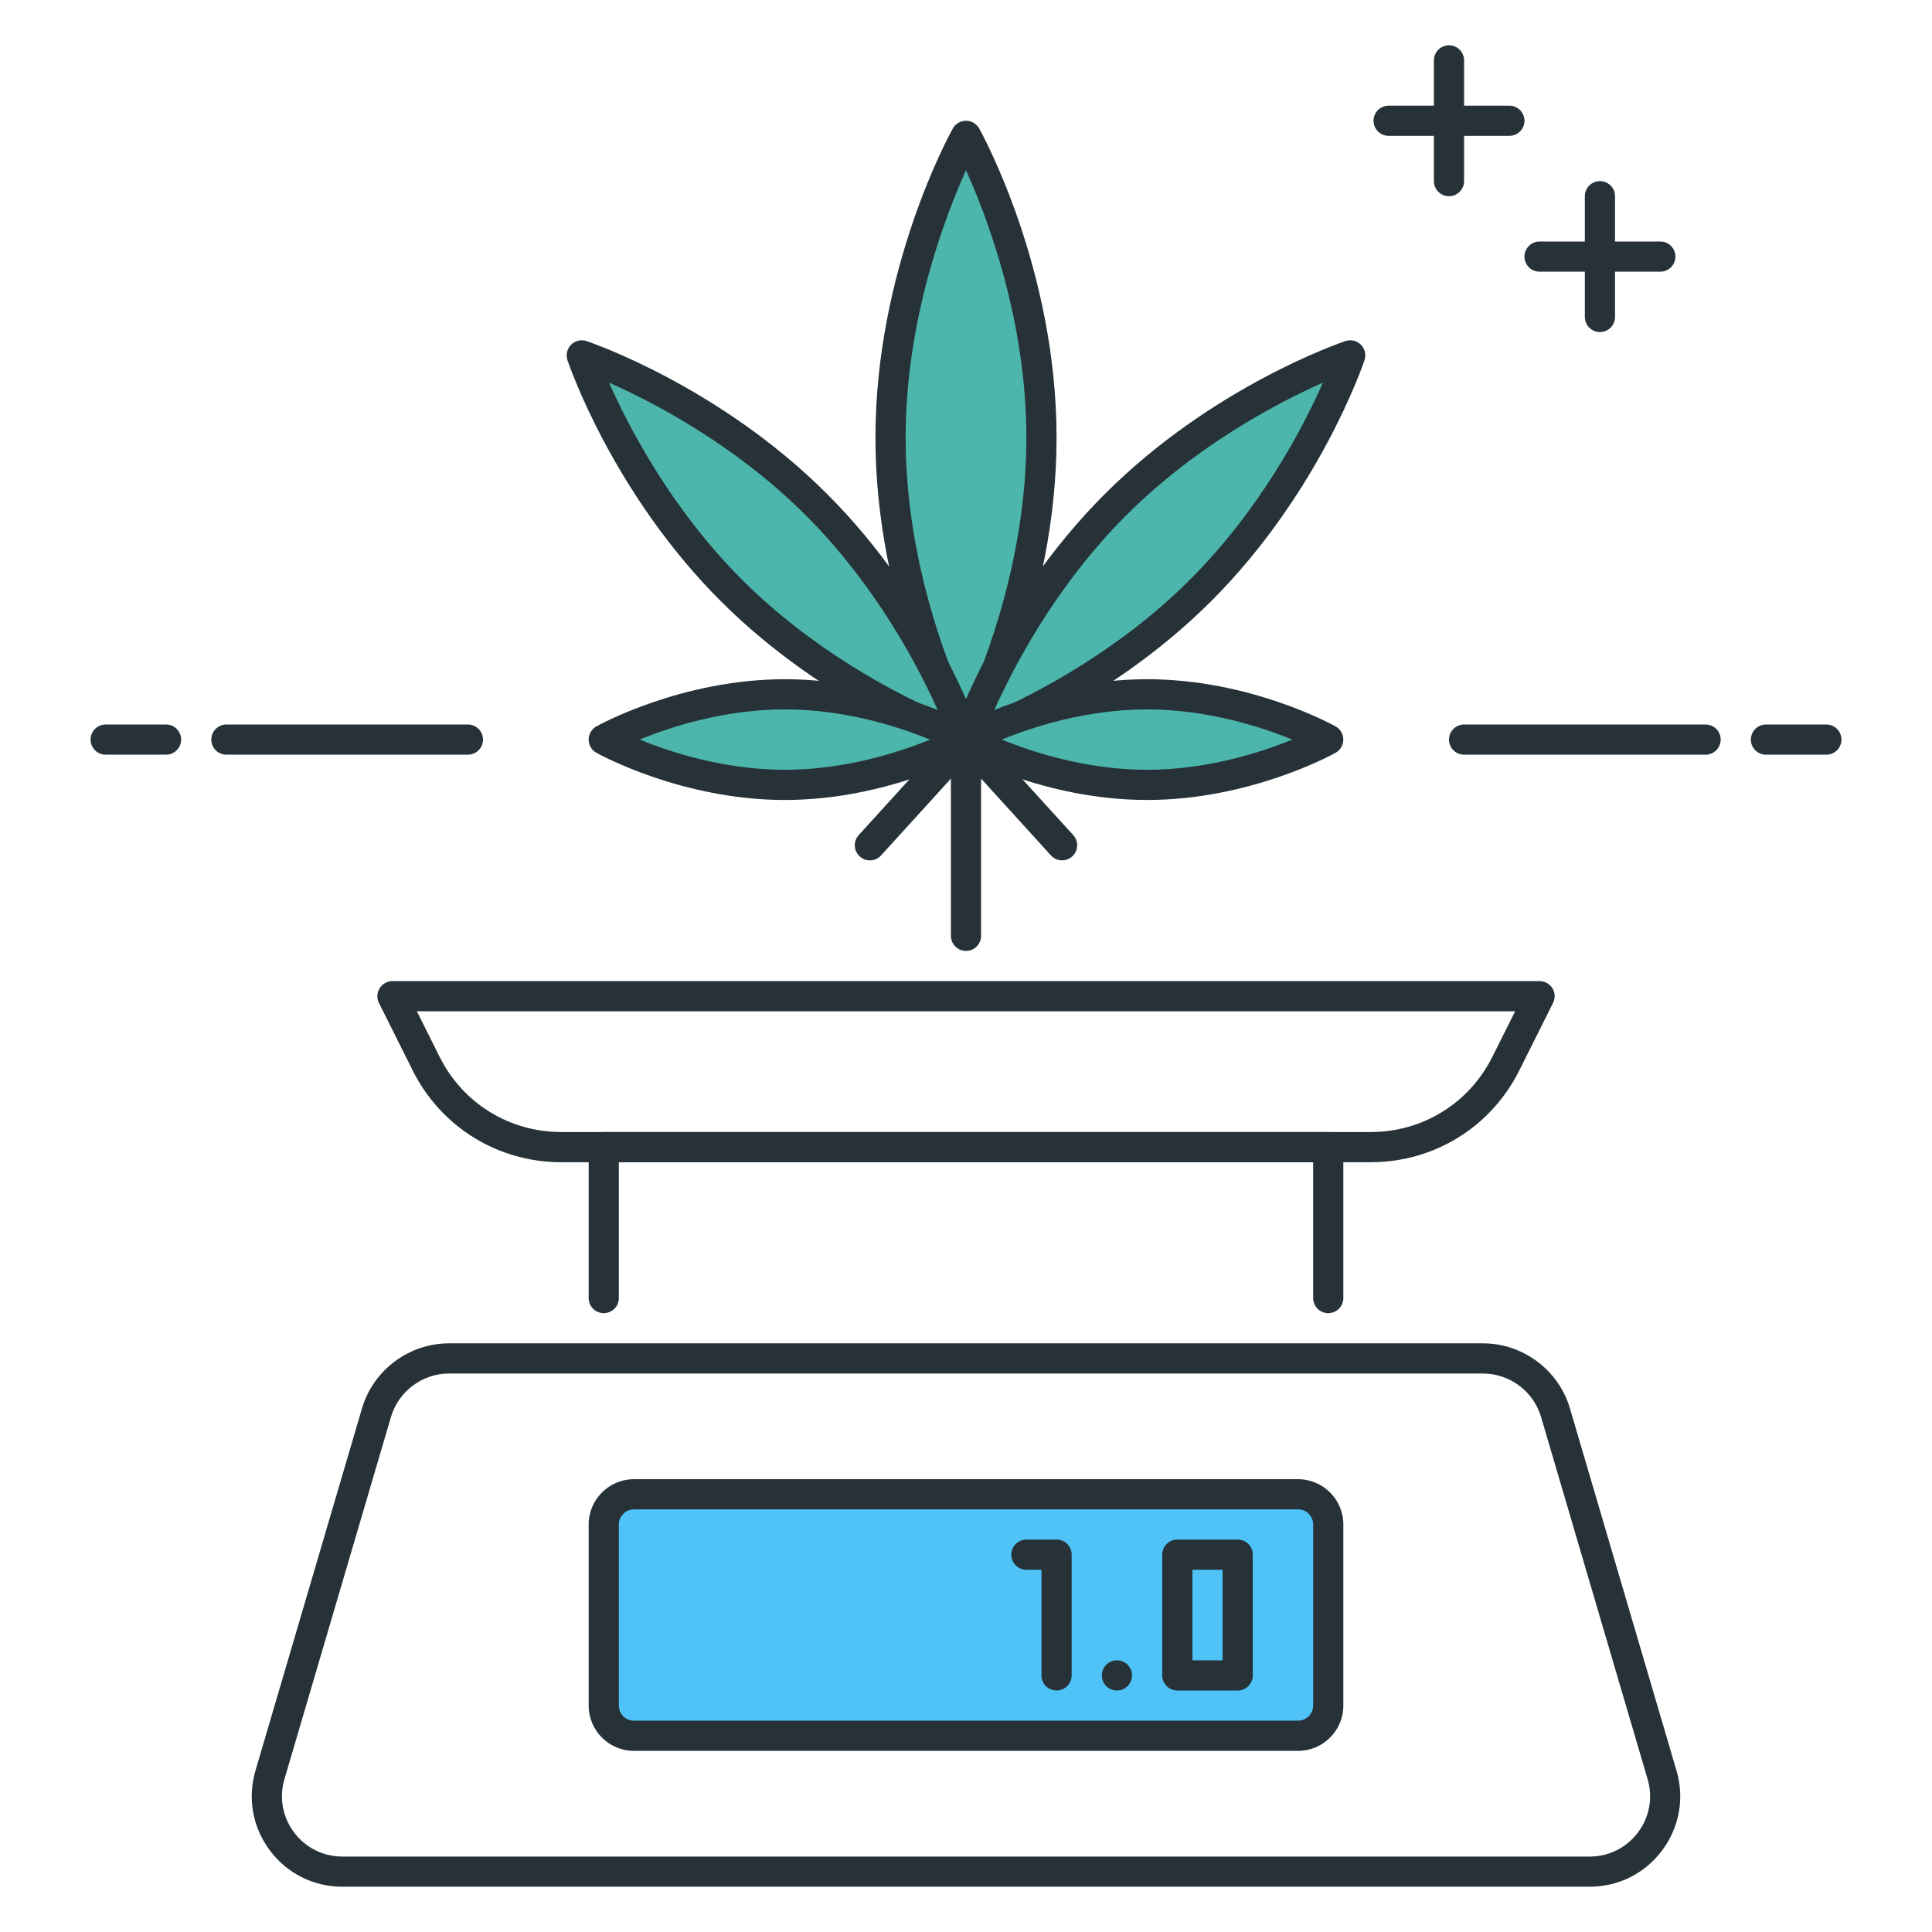<?xml version="1.0" encoding="utf-8"?>
<!-- Generator: Adobe Illustrator 22.0.0, SVG Export Plug-In . SVG Version: 6.00 Build 0)  -->
<svg version="1.1" id="Layer_1" xmlns="http://www.w3.org/2000/svg" xmlns:xlink="http://www.w3.org/1999/xlink" x="0px" y="0px"
	 viewBox="0 0 64 64" style="enable-background:new 0 0 64 64;" xml:space="preserve">
<style type="text/css">
	.st0{fill:#263238;}
	.st1{fill:#4FC3F7;}
	.st2{fill:#4DB6AC;}
	.st3{fill:#FF5252;}
	.st4{fill:#FFFFFF;}
	.st5{fill:#FFD740;}
	.st6{fill:#40C4FF;}
</style>
<g>
	<g>
		<path class="st0" d="M52.659,62.5H11.341c-0.955,0-1.831-0.438-2.402-1.203s-0.745-1.728-0.476-2.644l3.529-11.999
			c0.373-1.269,1.556-2.154,2.878-2.154h34.258c1.322,0,2.506,0.886,2.878,2.154l3.53,12c0.27,0.915,0.096,1.879-0.476,2.643
			C54.489,62.062,53.613,62.5,52.659,62.5z M14.871,45.5c-0.881,0-1.67,0.591-1.919,1.436l-3.529,12
			c-0.18,0.61-0.064,1.253,0.317,1.763s0.965,0.802,1.602,0.802h41.318c0.637,0,1.22-0.292,1.602-0.802
			c0.381-0.51,0.497-1.152,0.317-1.763l-3.53-11.999C50.8,46.091,50.011,45.5,49.129,45.5H14.871z"/>
	</g>
	<g>
		<path class="st0" d="M44,43.5c-0.276,0-0.5-0.224-0.5-0.5v-4.5h-23V43c0,0.276-0.224,0.5-0.5,0.5s-0.5-0.224-0.5-0.5v-5
			c0-0.276,0.224-0.5,0.5-0.5h24c0.276,0,0.5,0.224,0.5,0.5v5C44.5,43.276,44.276,43.5,44,43.5z"/>
	</g>
	<g>
		<path class="st0" d="M45.41,38.5H18.59c-2.097,0-3.982-1.165-4.919-3.04l-1.118-2.236c-0.078-0.155-0.069-0.339,0.022-0.486
			S12.827,32.5,13,32.5h38c0.173,0,0.334,0.09,0.426,0.237c0.091,0.147,0.099,0.331,0.021,0.486l-1.118,2.236
			C49.392,37.335,47.507,38.5,45.41,38.5z M13.809,33.5l0.756,1.513c0.767,1.534,2.309,2.487,4.025,2.487h26.82
			c1.715,0,3.258-0.953,4.024-2.487l0.757-1.513H13.809z"/>
	</g>
	<g>
		<path class="st0" d="M35.183,28.5c-0.136,0-0.271-0.055-0.37-0.164L32,25.243l-2.813,3.093c-0.186,0.207-0.502,0.22-0.707,0.034
			s-0.219-0.502-0.034-0.706l3.183-3.5c0.19-0.209,0.55-0.209,0.74,0l3.183,3.5c0.186,0.204,0.171,0.521-0.034,0.706
			C35.423,28.457,35.303,28.5,35.183,28.5z"/>
	</g>
	<g>
		<path class="st0" d="M32,31.5c-0.276,0-0.5-0.224-0.5-0.5v-6.5c0-0.276,0.224-0.5,0.5-0.5s0.5,0.224,0.5,0.5V31
			C32.5,31.276,32.276,31.5,32,31.5z"/>
	</g>
	<g>
		<path class="st2" d="M34.499,14.5c0,5.523-2.5,10-2.5,10s-2.5-4.477-2.5-10s2.5-10,2.5-10S34.499,8.977,34.499,14.5z"/>
		<path class="st0" d="M32,25c-0.181,0-0.348-0.098-0.437-0.256C31.458,24.557,29,20.088,29,14.5s2.459-10.057,2.563-10.244
			C31.651,4.098,31.818,4,32,4l0,0c0.181,0,0.348,0.098,0.437,0.256c0.104,0.188,2.563,4.656,2.563,10.244
			s-2.458,10.057-2.563,10.244C32.348,24.902,32.181,25,32,25z M32,5.639c-0.701,1.554-2,4.958-2,8.861c0,3.911,1.298,7.311,2,8.862
			c0.701-1.554,2-4.959,2-8.862C33.999,10.598,32.701,7.192,32,5.639z"/>
	</g>
	<g>
		<path class="st2" d="M39.778,19.55c-3.515,3.515-7.778,4.95-7.778,4.95s1.435-4.263,4.95-7.778c3.515-3.515,7.778-4.95,7.778-4.95
			S43.292,16.036,39.778,19.55z"/>
		<path class="st0" d="M32,25c-0.13,0-0.258-0.051-0.354-0.146c-0.134-0.134-0.181-0.333-0.121-0.513
			c0.061-0.179,1.514-4.416,5.07-7.973s7.794-5.01,7.973-5.069c0.178-0.061,0.379-0.015,0.513,0.12
			c0.135,0.135,0.181,0.333,0.12,0.513c-0.06,0.179-1.514,4.415-5.07,7.973l0,0c-3.557,3.557-7.793,5.01-7.972,5.069
			C32.107,24.991,32.053,25,32,25z M43.824,12.676c-1.462,0.648-4.177,2.055-6.521,4.399c-2.344,2.344-3.751,5.059-4.399,6.521
			c1.461-0.648,4.176-2.055,6.52-4.398C41.772,16.848,43.178,14.137,43.824,12.676z M39.777,19.551h0.01H39.777z"/>
	</g>
	<g>
		<path class="st2" d="M24.221,19.55c3.515,3.515,7.778,4.95,7.778,4.95s-1.435-4.263-4.95-7.778s-7.778-4.95-7.778-4.95
			S20.707,16.036,24.221,19.55z"/>
		<path class="st0" d="M32,25c-0.053,0-0.107-0.009-0.16-0.026c-0.178-0.06-4.416-1.513-7.972-5.069l0,0
			c-3.557-3.558-5.01-7.794-5.07-7.973c-0.061-0.18-0.014-0.378,0.12-0.513s0.333-0.18,0.513-0.12
			c0.178,0.06,4.416,1.513,7.972,5.069s5.01,7.794,5.07,7.973c0.061,0.18,0.014,0.379-0.121,0.513C32.258,24.949,32.13,25,32,25z
			 M24.575,19.197c2.344,2.344,5.059,3.75,6.521,4.398c-0.648-1.462-2.055-4.177-4.399-6.521s-5.059-3.75-6.521-4.398
			C20.824,14.139,22.231,16.853,24.575,19.197L24.575,19.197z"/>
	</g>
	<g>
		<path class="st2" d="M25.999,26c3.314,0,6-1.5,6-1.5s-2.686-1.5-6-1.5s-6,1.5-6,1.5S22.686,26,25.999,26z"/>
		<path class="st0" d="M26,26.5c-3.405,0-6.129-1.5-6.244-1.563C19.598,24.849,19.5,24.682,19.5,24.5s0.098-0.349,0.256-0.437
			C19.87,24,22.595,22.5,26,22.5c3.404,0,6.129,1.5,6.244,1.563c0.158,0.088,0.256,0.255,0.256,0.437s-0.098,0.349-0.256,0.437
			C32.129,25,29.404,26.5,26,26.5z M21.188,24.499C22.222,24.922,24.001,25.5,26,25.5c1.998,0,3.776-0.577,4.81-1
			c-1.034-0.423-2.812-1-4.81-1C23.995,23.5,22.22,24.077,21.188,24.499z"/>
	</g>
	<g>
		<path class="st2" d="M37.999,26c3.314,0,6-1.5,6-1.5s-2.686-1.5-6-1.5s-6,1.5-6,1.5S34.686,26,37.999,26z"/>
		<path class="st0" d="M37.999,26.5c-3.404,0-6.129-1.5-6.243-1.563C31.598,24.849,31.5,24.682,31.5,24.5s0.098-0.349,0.256-0.437
			C31.87,24,34.595,22.5,37.999,22.5c3.405,0,6.13,1.5,6.244,1.563c0.158,0.088,0.256,0.255,0.256,0.437s-0.098,0.349-0.256,0.437
			C44.129,25,41.404,26.5,37.999,26.5z M33.187,24.499c1.034,0.423,2.813,1.001,4.812,1.001s3.776-0.577,4.811-1
			c-1.034-0.423-2.812-1-4.811-1C35.995,23.5,34.22,24.077,33.187,24.499z"/>
	</g>
	<g>
		<path class="st0" d="M5.5,25h-2C3.224,25,3,24.776,3,24.5S3.224,24,3.5,24h2C5.776,24,6,24.224,6,24.5S5.776,25,5.5,25z"/>
	</g>
	<g>
		<path class="st0" d="M15.5,25h-8C7.224,25,7,24.776,7,24.5S7.224,24,7.5,24h8c0.276,0,0.5,0.224,0.5,0.5S15.776,25,15.5,25z"/>
	</g>
	<g>
		<path class="st0" d="M60.5,25h-2c-0.276,0-0.5-0.224-0.5-0.5s0.224-0.5,0.5-0.5h2c0.276,0,0.5,0.224,0.5,0.5S60.776,25,60.5,25z"
			/>
	</g>
	<g>
		<path class="st0" d="M56.5,25h-8c-0.276,0-0.5-0.224-0.5-0.5s0.224-0.5,0.5-0.5h8c0.276,0,0.5,0.224,0.5,0.5S56.776,25,56.5,25z"
			/>
	</g>
	<g>
		<path class="st0" d="M55,9h-4c-0.276,0-0.5-0.224-0.5-0.5S50.724,8,51,8h4c0.276,0,0.5,0.224,0.5,0.5S55.276,9,55,9z"/>
	</g>
	<g>
		<path class="st0" d="M50,4.5h-4c-0.276,0-0.5-0.224-0.5-0.5s0.224-0.5,0.5-0.5h4c0.276,0,0.5,0.224,0.5,0.5S50.276,4.5,50,4.5z"/>
	</g>
	<g>
		<path class="st0" d="M48,6.5c-0.276,0-0.5-0.224-0.5-0.5V2c0-0.276,0.224-0.5,0.5-0.5s0.5,0.224,0.5,0.5v4
			C48.5,6.276,48.276,6.5,48,6.5z"/>
	</g>
	<g>
		<path class="st0" d="M53,11c-0.276,0-0.5-0.224-0.5-0.5v-4C52.5,6.224,52.724,6,53,6s0.5,0.224,0.5,0.5v4
			C53.5,10.776,53.276,11,53,11z"/>
	</g>
	<g>
		<path class="st1" d="M43,57.5H21c-0.552,0-1-0.448-1-1v-6c0-0.552,0.448-1,1-1h22c0.552,0,1,0.448,1,1v6
			C44,57.052,43.552,57.5,43,57.5z"/>
		<path class="st0" d="M43,58H21c-0.827,0-1.5-0.673-1.5-1.5v-6c0-0.827,0.673-1.5,1.5-1.5h22c0.827,0,1.5,0.673,1.5,1.5v6
			C44.5,57.327,43.827,58,43,58z M21,50c-0.276,0-0.5,0.225-0.5,0.5v6c0,0.275,0.224,0.5,0.5,0.5h22c0.275,0,0.5-0.225,0.5-0.5v-6
			c0-0.275-0.225-0.5-0.5-0.5H21z"/>
	</g>
	<g>
		<path class="st0" d="M35,56c-0.276,0-0.5-0.224-0.5-0.5V52H34c-0.276,0-0.5-0.224-0.5-0.5S33.724,51,34,51h1
			c0.276,0,0.5,0.224,0.5,0.5v4C35.5,55.776,35.276,56,35,56z"/>
	</g>
	<g>
		<path class="st0" d="M41,56h-2c-0.276,0-0.5-0.224-0.5-0.5v-4c0-0.276,0.224-0.5,0.5-0.5h2c0.276,0,0.5,0.224,0.5,0.5v4
			C41.5,55.776,41.276,56,41,56z M39.5,55h1v-3h-1V55z"/>
	</g>
	<g>
		<circle class="st0" cx="37" cy="55.5" r="0.5"/>
	</g>
</g>
</svg>
